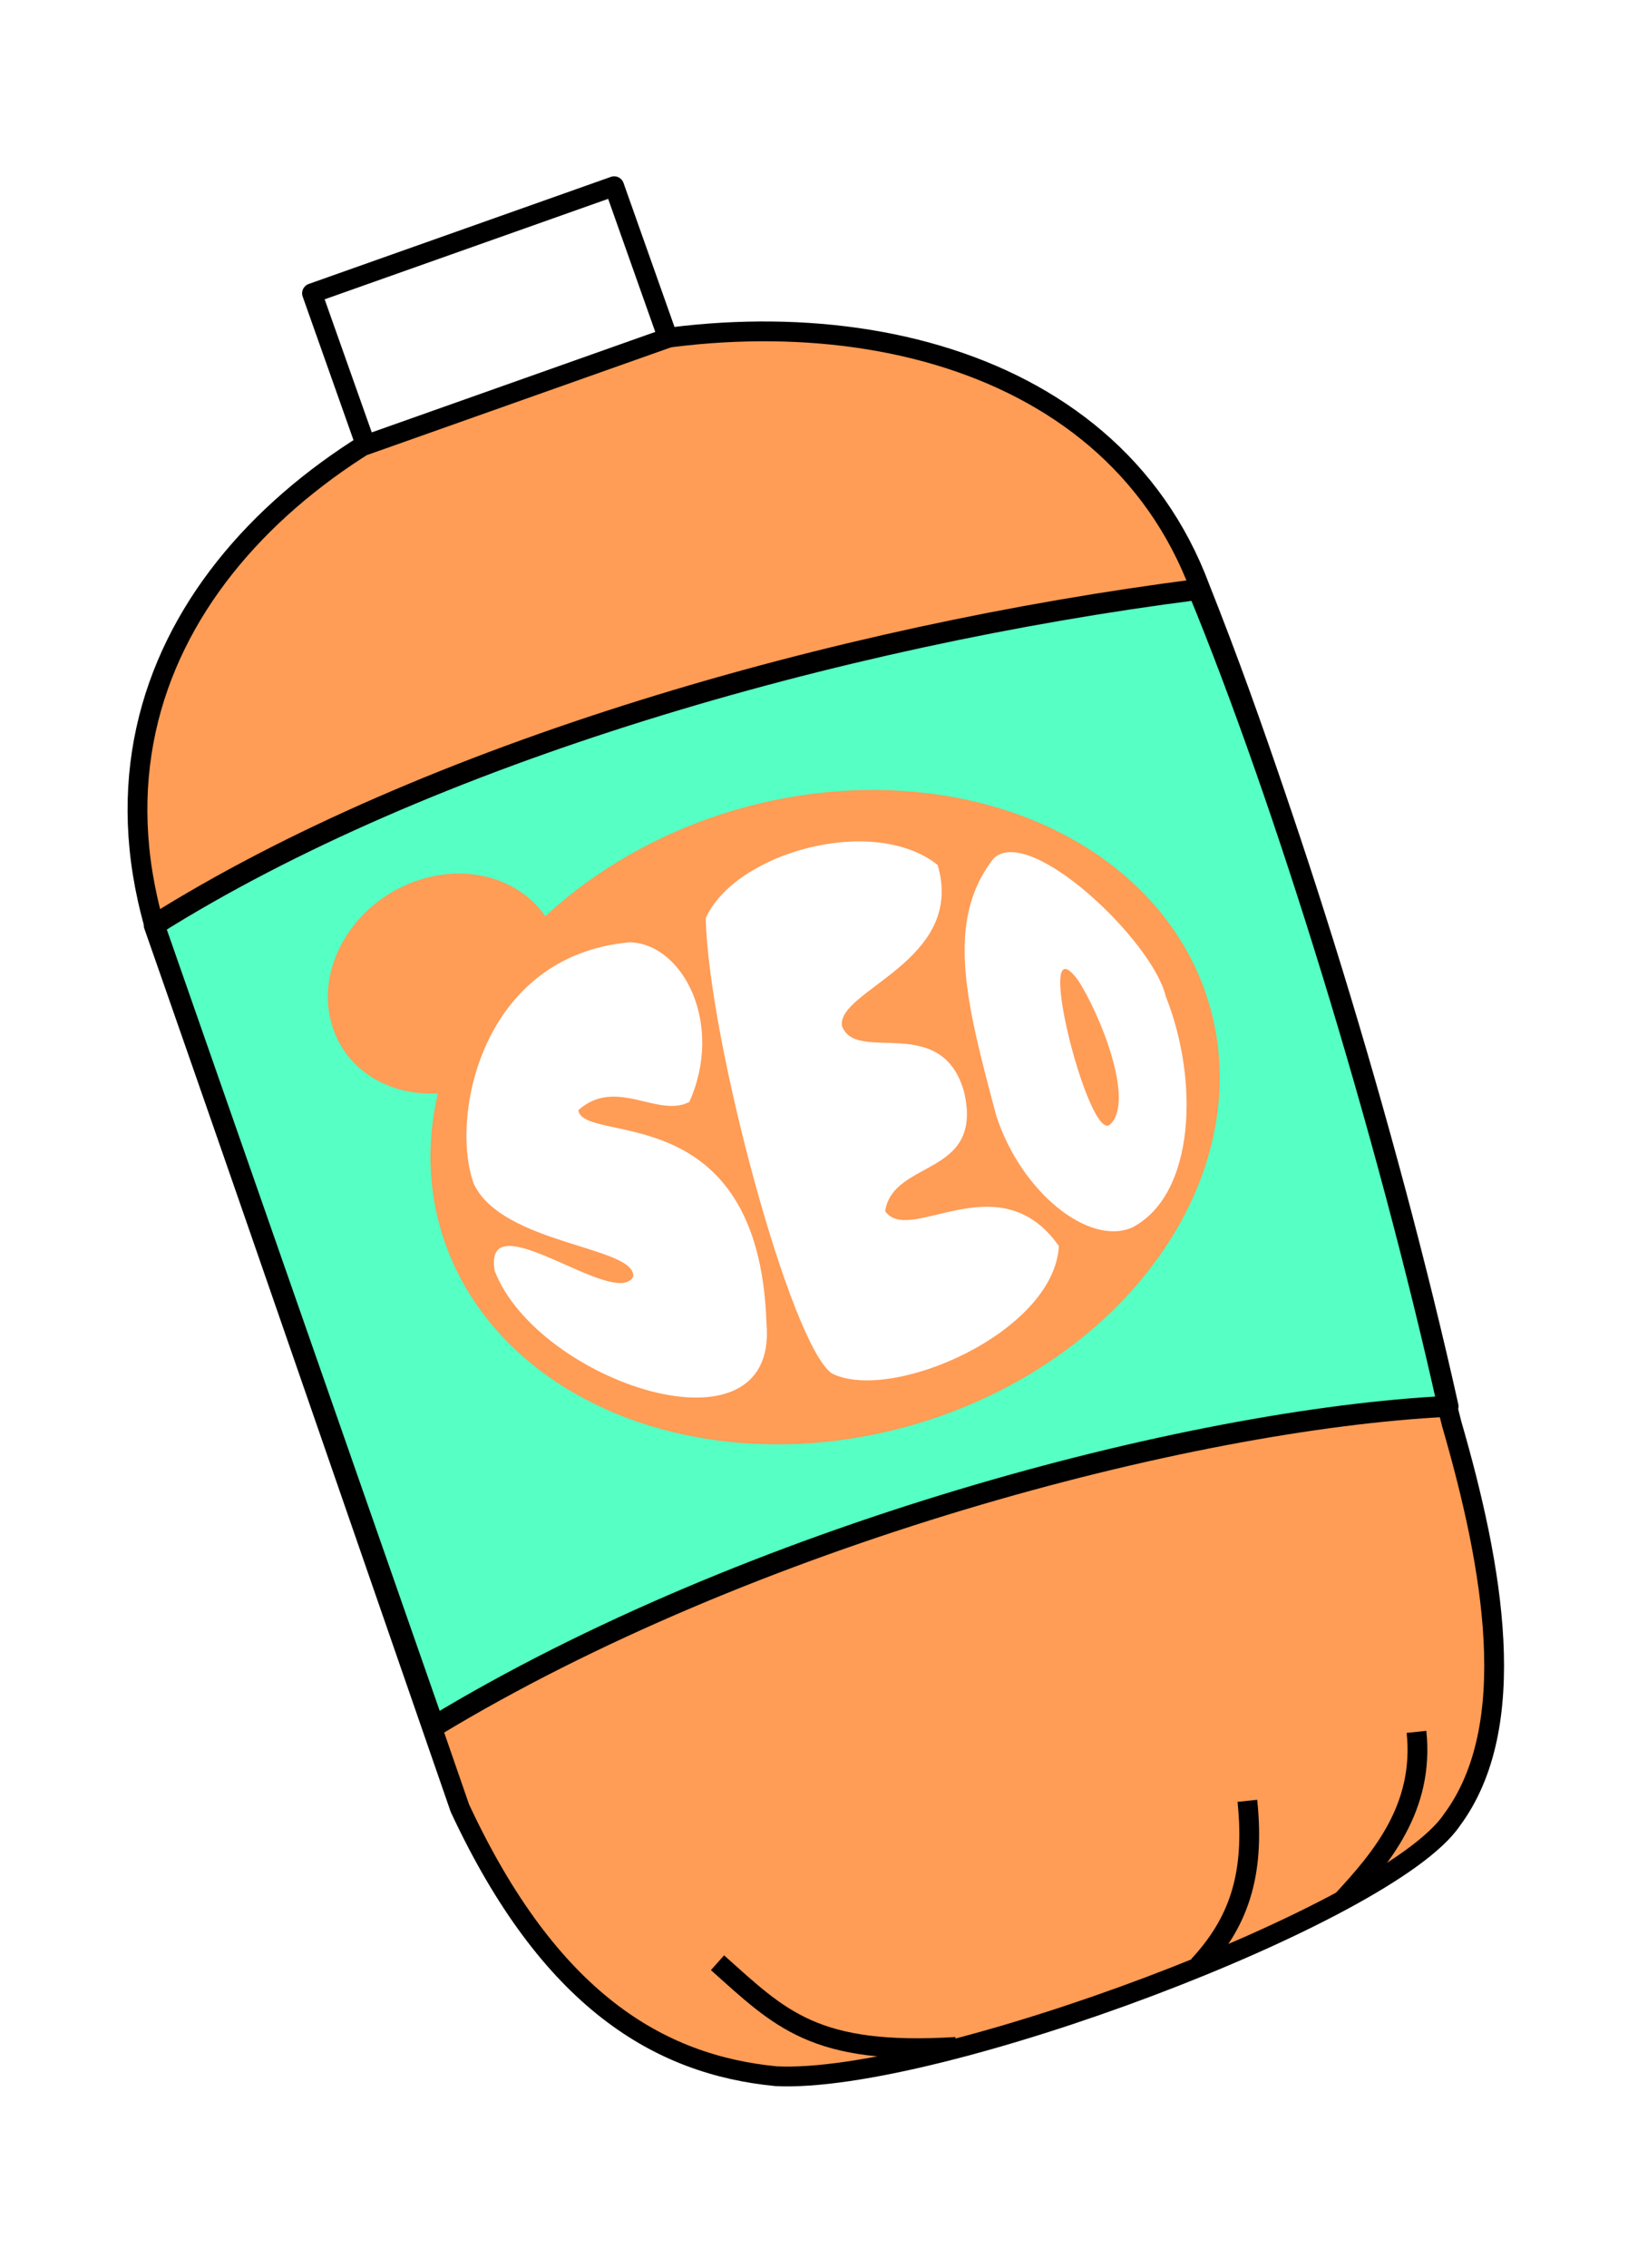 <?xml version="1.0" encoding="UTF-8" standalone="no"?>
<svg
   xmlns:dc="http://purl.org/dc/elements/1.1/"
   xmlns:cc="http://creativecommons.org/ns#"
   xmlns:rdf="http://www.w3.org/1999/02/22-rdf-syntax-ns#"
   xmlns:svg="http://www.w3.org/2000/svg"
   xmlns="http://www.w3.org/2000/svg"
   xmlns:sodipodi="http://sodipodi.sourceforge.net/DTD/sodipodi-0.dtd"
   xmlns:inkscape="http://www.inkscape.org/namespaces/inkscape"
   sodipodi:docname="seoda.svg"
   inkscape:version="1.0 (6e3e5246a0, 2020-05-07)"
   id="svg8"
   version="1.1"
   viewBox="0 0 164.54 229.138"
   height="229.138mm"
   width="164.54mm">
  <defs
     id="defs2">
    <filter
       id="filter981"
       inkscape:label="Drop Shadow"
       style="color-interpolation-filters:sRGB">
      <feFlood
         id="feFlood971"
         result="flood"
         flood-color="rgb(0,0,0)"
         flood-opacity="0.498" />
      <feComposite
         id="feComposite973"
         result="composite1"
         operator="in"
         in2="SourceGraphic"
         in="flood" />
      <feGaussianBlur
         id="feGaussianBlur975"
         result="blur"
         stdDeviation="3"
         in="composite1" />
      <feOffset
         id="feOffset977"
         result="offset"
         dy="0"
         dx="0" />
      <feComposite
         id="feComposite979"
         result="composite2"
         operator="over"
         in2="offset"
         in="SourceGraphic" />
    </filter>
  </defs>
  <sodipodi:namedview
     units="mm"
     inkscape:window-maximized="1"
     inkscape:window-y="24"
     inkscape:window-x="61"
     inkscape:window-height="1056"
     inkscape:window-width="1859"
     showgrid="false"
     inkscape:document-rotation="0"
     inkscape:current-layer="layer1"
     inkscape:document-units="mm"
     inkscape:cy="417.94773"
     inkscape:cx="348.51191"
     inkscape:zoom="0.68"
     inkscape:pageshadow="2"
     inkscape:pageopacity="0.0"
     borderopacity="1.0"
     bordercolor="#666666"
     pagecolor="#ffffff"
     id="base" />
  <g
     id="layer1"
     inkscape:groupmode="layer"
     inkscape:label="Layer 1">
    <path
       sodipodi:nodetypes="ccsccccccscccc"
       d="m 67.503,34.138 7.821,-0.36 c 6.668,-0.307 13.217,0.604 19.233,2.381 12.032,3.555 21.951,11.169 26.567,23.582 11.053,27.8 18.869,58.216 25.414,84.369 4.206,14.493 7.055,30.568 0.013,40.035 -6.397,9.467 -52.251,26.682 -68.302,25.87 -11.806,-1.146 -22.879,-7.625 -31.949,-27.073 L 15.401,93.733 c -4.016,-14.126 -0.57,-26.416 7.147,-36.131 3.858,-4.857 8.784,-9.07 14.378,-12.547 L 31.353,29.912 61.891,19.095 Z"
       style="fill:#ffffff;fill-opacity:0;stroke:#ffffff;stroke-width:15;stroke-linecap:round;stroke-linejoin:round;stroke-miterlimit:4;stroke-dasharray:none;stroke-opacity:1;filter:url(#filter981)"
       id="rect836-6" />
    <path
       sodipodi:nodetypes="ccccccc"
       d="M 15.583,93.449 C -0.479,36.946 102.843,9.805 121.306,59.457 c 11.053,27.8 18.869,58.216 25.414,84.369 4.206,14.493 7.055,30.568 0.013,40.035 -6.397,9.467 -52.251,26.682 -68.302,25.87 -11.806,-1.146 -22.879,-7.625 -31.949,-27.073 z"
       style="fill:#ff9c56;fill-opacity:1;stroke:#000000;stroke-width:2;stroke-linecap:round;stroke-linejoin:round"
       id="rect833" />
    <path
       d="M 31.535,29.628 62.074,18.811 67.503,34.138 36.964,44.955 Z"
       style="fill:#ffffff;fill-opacity:1;stroke:#000000;stroke-width:2;stroke-linecap:round;stroke-linejoin:round"
       id="rect836" />
    <path
       sodipodi:nodetypes="ccccc"
       d="M 15.583,93.449 C 43.07,76.173 84.427,64.231 121.089,59.544 c 8.758,21.212 19.039,54.552 25.263,82.519 -26.394,1.304 -70.754,13.107 -102.482,32.334 z"
       style="fill:#56ffc4;fill-opacity:1;stroke:#000000;stroke-width:2.113;stroke-linecap:round;stroke-linejoin:round;stroke-opacity:1"
       id="rect839" />
    <path
       sodipodi:nodetypes="cc"
       id="path898"
       d="m 72.517,198.269 c 6.377,5.686 9.771,9.382 24.105,8.503"
       style="fill:none;stroke:#000000;stroke-width:2;stroke-linecap:butt;stroke-linejoin:miter;stroke-miterlimit:4;stroke-dasharray:none;stroke-opacity:1" />
    <path
       style="fill:none;stroke:#000000;stroke-width:2;stroke-linecap:butt;stroke-linejoin:miter;stroke-miterlimit:4;stroke-dasharray:none;stroke-opacity:1"
       d="m 143.164,174.947 c 0.807,7.675 -3.586,12.81 -7.525,17.057"
       id="path898-5"
       sodipodi:nodetypes="cc" />
    <path
       sodipodi:nodetypes="cc"
       id="path898-5-3"
       d="m 126.069,181.912 c 0.807,7.675 -1,12.413 -4.939,16.66"
       style="fill:none;stroke:#000000;stroke-width:2;stroke-linecap:butt;stroke-linejoin:miter;stroke-miterlimit:4;stroke-dasharray:none;stroke-opacity:1" />
    <g
       transform="translate(-13.088,-14.21)"
       style="fill:#ff9c56;fill-opacity:1"
       id="g962">
      <ellipse
         style="fill:#ff9c56;fill-opacity:1;stroke:none;stroke-width:1.956;stroke-linecap:round;stroke-linejoin:round;stroke-miterlimit:4;stroke-dasharray:none;stroke-opacity:1"
         id="path930"
         cx="56.774"
         cy="149.095"
         rx="40.467"
         ry="32.334"
         transform="rotate(-16.363)" />
      <ellipse
         transform="matrix(0.949,-0.316,0.25,0.968,0,0)"
         ry="10.773"
         rx="12.121"
         cy="126.412"
         cx="27.855"
         id="path930-5"
         style="fill:#ff9c56;fill-opacity:1;stroke:none;stroke-width:0.618;stroke-linecap:round;stroke-linejoin:round;stroke-miterlimit:4;stroke-dasharray:none;stroke-opacity:1" />
    </g>
    <g
       transform="translate(6.912,10.957)"
       id="g885"
       style="fill:#ffffff;fill-opacity:1">
      <path
         style="fill:#ffffff;fill-opacity:1;stroke:none;stroke-width:0.218px;stroke-linecap:butt;stroke-linejoin:miter;stroke-opacity:1"
         d="m 40.966,108.622 c 2.924,6.186 16.474,6.318 16.118,9.401 -1.85,3.312 -15.19,-7.876 -14.001,-0.616 4.286,11.216 28.666,19.451 27.476,5.36 -0.75,-23.09 -18.48,-18.031 -19.025,-21.575 3.802,-3.406 8.026,0.821 11.224,-0.832 3.527,-7.881 -0.634,-15.995 -6.031,-16.129 -14.987,1.339 -18.192,17.654 -15.76,24.391 z"
         id="path947"
         sodipodi:nodetypes="cccccccc" />
      <path
         style="fill:#ffffff;fill-opacity:1;stroke:none;stroke-width:0.265px;stroke-linecap:butt;stroke-linejoin:miter;stroke-opacity:1"
         d="m 87.853,76.413 c -6.516,-5.152 -20.443,-1.255 -23.436,5.373 0.267,12.224 8.573,43.203 12.774,46.013 6.014,2.971 22.439,-4.157 22.917,-12.885 -6.061,-8.609 -15.135,0.026 -17.56,-3.53 0.845,-5.266 9.929,-3.431 7.997,-11.965 -2.219,-8.174 -10.982,-2.843 -12.358,-6.743 -0.557,-3.623 12.534,-6.555 9.667,-16.263 z"
         id="path949"
         sodipodi:nodetypes="cccccccc" />
      <path
         sodipodi:nodetypes="ccccc"
         id="path951"
         d="m 93.505,75.769 c -4.965,6.343 -2.733,14.698 0.28,26.003 2.551,7.781 9.404,13.178 13.74,11.264 6.364,-3.319 6.785,-14.844 3.372,-23.38 C 109.573,84.076 97.121,72.24 93.505,75.769 Z"
         style="fill:#ffffff;fill-opacity:1;stroke:none;stroke-width:0.243px;stroke-linecap:butt;stroke-linejoin:miter;stroke-opacity:1" />
    </g>
    <path
       sodipodi:nodetypes="ccc"
       id="path953"
       d="m 108.966,99.035 c -4.745,-6.487 1.087,16.558 3.227,14.56 2.56,-2.35 -1.045,-11.222 -3.227,-14.56 z"
       style="fill:#ff9c56;fill-opacity:1;stroke:none;stroke-width:0.206px;stroke-linecap:butt;stroke-linejoin:miter;stroke-opacity:1" />
  </g>
</svg>
